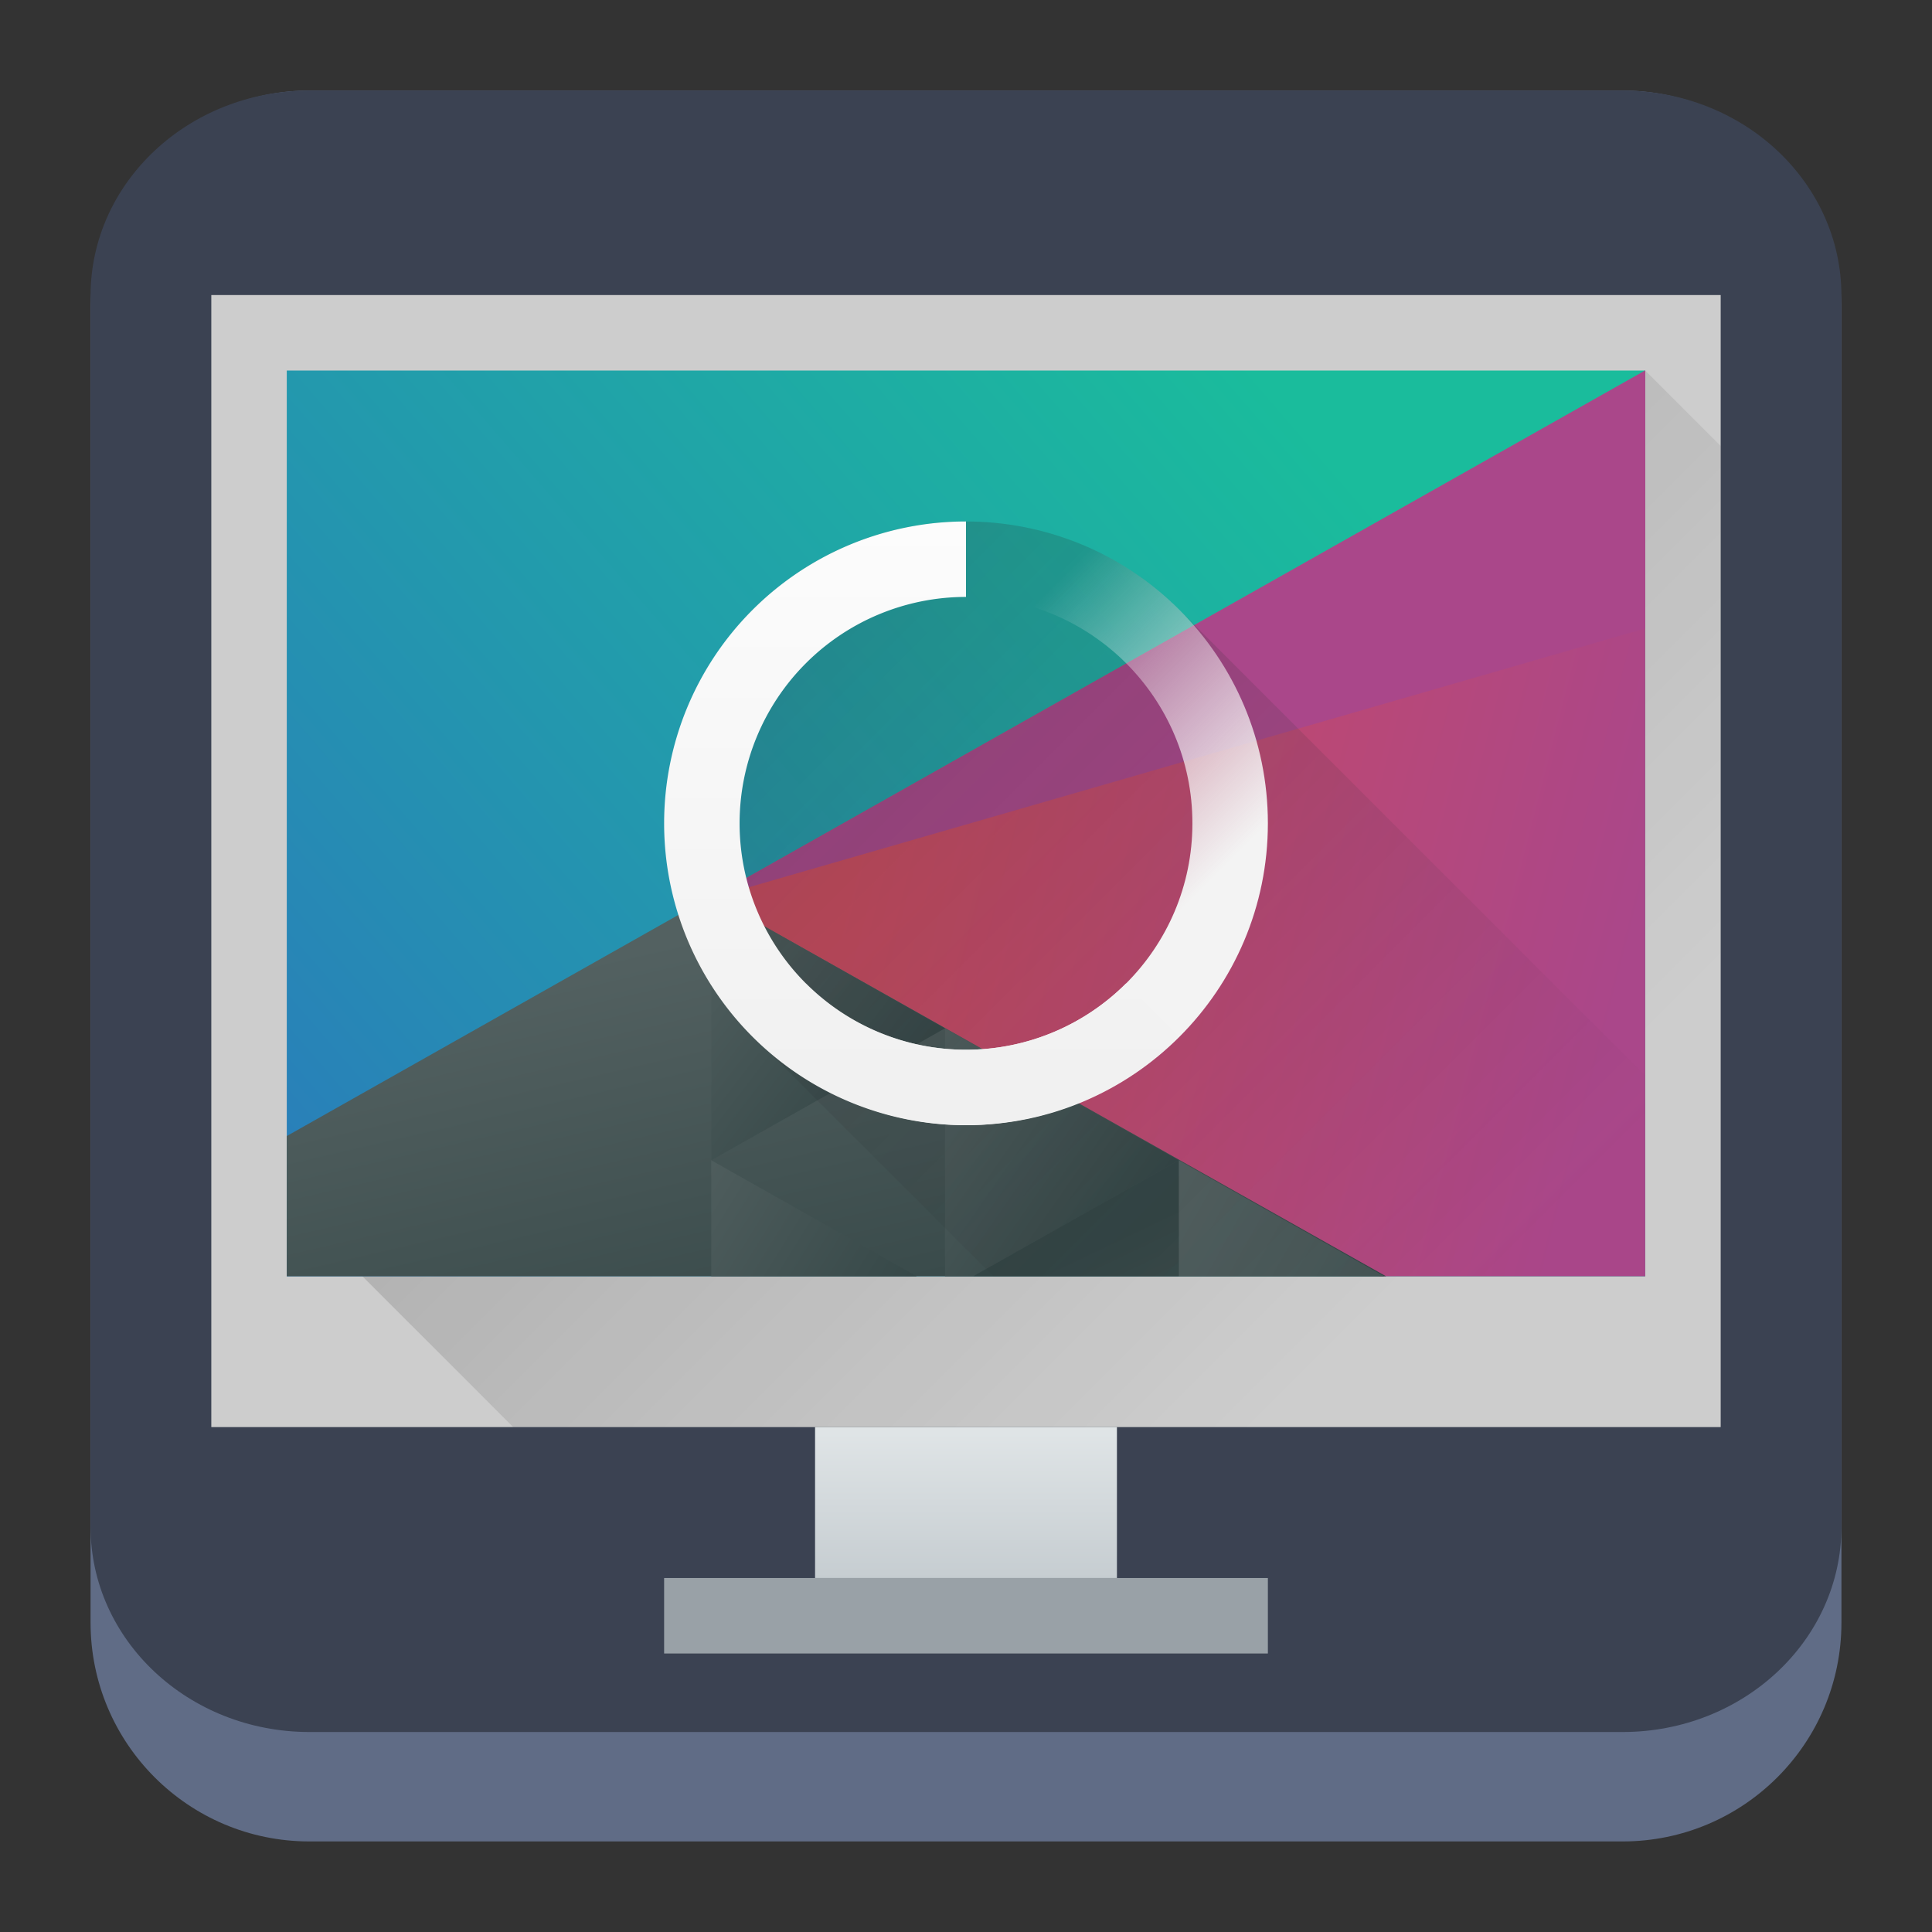 <?xml version="1.0" encoding="UTF-8" standalone="no"?>
<svg
   width="64"
   height="64"
   viewBox="0 0 64 64"
   version="1.1"
   id="svg52"
   sodipodi:docname="preferences-system-splash.svg"
   inkscape:version="1.2.1 (9c6d41e410, 2022-07-14)"
   xmlns:inkscape="http://www.inkscape.org/namespaces/inkscape"
   xmlns:sodipodi="http://sodipodi.sourceforge.net/DTD/sodipodi-0.dtd"
   xmlns:xlink="http://www.w3.org/1999/xlink"
   xmlns="http://www.w3.org/2000/svg"
   xmlns:svg="http://www.w3.org/2000/svg">
  <rect x="0" y="0" width="64" height="64" fill="#333333" stroke="none"/>
  <sodipodi:namedview
     id="namedview54"
     pagecolor="#a4a4a4"
     bordercolor="#eeeeee"
     borderopacity="1"
     inkscape:pageshadow="0"
     inkscape:pageopacity="0"
     inkscape:pagecheckerboard="0"
     showgrid="false"
     inkscape:zoom="5.2604167"
     inkscape:cx="36.40396"
     inkscape:cy="10.930693"
     inkscape:window-width="1920"
     inkscape:window-height="1002"
     inkscape:window-x="0"
     inkscape:window-y="0"
     inkscape:window-maximized="1"
     inkscape:current-layer="svg52"
     inkscape:showpageshadow="2"
     inkscape:deskcolor="#c9c9c9" />
  <defs
     id="defs32">
    <linearGradient
       xlink:href="#linearGradient4393"
       id="linearGradient4399"
       x1="424.441"
       y1="502.85"
       x2="440.878"
       y2="529.576"
       gradientUnits="userSpaceOnUse"
       gradientTransform="matrix(0.692,0,0,0.692,-215.229,-357.135)" />
    <linearGradient
       id="linearGradient4393">
      <stop
         style="stop-color:#000000;stop-opacity:1;"
         offset="0"
         id="stop3" />
      <stop
         style="stop-color:#000000;stop-opacity:0;"
         offset="1"
         id="stop5" />
    </linearGradient>
    <linearGradient
       xlink:href="#linearGradient4274"
       id="linearGradient4217"
       gradientUnits="userSpaceOnUse"
       gradientTransform="matrix(0.692,0,0,0.692,-199.307,1639.897)"
       x1="390.571"
       y1="498.298"
       x2="442.571"
       y2="498.298" />
    <linearGradient
       id="linearGradient4274">
      <stop
         offset="0"
         style="stop-color:#ffffff;stop-opacity:1;"
         id="stop9" />
      <stop
         offset="1"
         style="stop-color:#ffffff;stop-opacity:0.488"
         id="stop11" />
    </linearGradient>
    <linearGradient
       xlink:href="#linearGradient4227"
       id="linearGradient4225"
       gradientUnits="userSpaceOnUse"
       x1="396.571"
       y1="498.798"
       x2="426.571"
       y2="511.798"
       gradientTransform="matrix(0.692,0,0,0.692,-199.307,-360.212)" />
    <linearGradient
       id="linearGradient4227">
      <stop
         offset="0"
         style="stop-color:#f5f5f5;stop-opacity:1"
         id="stop21" />
      <stop
         offset="1"
         style="stop-color:#f9f9f9;stop-opacity:1"
         id="stop23" />
    </linearGradient>
    <style
       id="current-color-scheme"
       type="text/css">      .ColorScheme-Highlight {
        color:#3593e6;
      }
</style>
    <linearGradient
       id="d"
       gradientUnits="userSpaceOnUse"
       x1="4"
       x2="19"
       xlink:href="#c"
       y1="5"
       y2="20"
       gradientTransform="matrix(2.8,0,0,2.8,1.095,-2.399)" />
    <linearGradient
       id="c">
      <stop
         offset="0"
         stop-color="#292c2f"
         id="stop265" />
      <stop
         offset="1"
         stop-opacity="0"
         id="stop267" />
    </linearGradient>
    <linearGradient
       id="b"
       gradientUnits="userSpaceOnUse"
       x1="13.281"
       x2="28.281"
       xlink:href="#c"
       y1="5.088"
       y2="20.088"
       gradientTransform="matrix(2.8,0,0,2.8,1.095,-2.399)" />
    <linearGradient
       id="c-3"
       gradientUnits="userSpaceOnUse"
       x1="5"
       x2="5"
       y1="20"
       y2="7"
       gradientTransform="matrix(3.439,0,0,3.439,-5.829,-4.016)">
      <stop
         offset="0"
         stop-color="#999a9c"
         id="stop164" />
      <stop
         offset="1"
         stop-color="#f4f5f5"
         id="stop166" />
    </linearGradient>
    <linearGradient
       id="a"
       y1="44"
       y2="4"
       x2="0"
       gradientUnits="userSpaceOnUse">
      <stop
         stop-color="#7cbaf8"
         id="stop152" />
      <stop
         offset="1"
         stop-color="#f4fcff"
         id="stop154" />
    </linearGradient>
    <linearGradient
       id="b-3"
       y1="39"
       y2="9"
       gradientUnits="userSpaceOnUse"
       x2="0"
       gradientTransform="matrix(1.029,0,0,1.2,-5.314,-2013.52)">
      <stop
         stop-color="#197cf1"
         id="stop157" />
      <stop
         offset="1"
         stop-color="#20bcfa"
         id="stop159" />
    </linearGradient>
    <linearGradient
       xlink:href="#c-7"
       id="d-6"
       y1="18.26"
       x1="14.59"
       y2="40.44"
       x2="36.06"
       gradientUnits="userSpaceOnUse" />
    <linearGradient
       id="c-7"
       y1="13.01"
       x1="25.04"
       y2="30.26"
       x2="42.99"
       gradientUnits="userSpaceOnUse">
      <stop
         stop-color="#292c2f"
         id="stop162" />
      <stop
         offset="1"
         stop-color="#292c2f"
         stop-opacity="0"
         id="stop164-5" />
    </linearGradient>
    <linearGradient
       id="a-3"
       y1="61.2"
       x1="-162.29"
       y2="505.06"
       gradientUnits="userSpaceOnUse"
       x2="737.63"
       gradientTransform="matrix(0.08,0.025,-0.022,0.071,13.079,2.446)">
      <stop
         stop-color="#fafafa"
         id="stop272" />
      <stop
         offset="1"
         stop-color="#939393"
         id="stop274" />
    </linearGradient>
    <linearGradient
       id="b-6"
       y1="41"
       x1="41"
       y2="18.25"
       x2="21.13"
       gradientUnits="userSpaceOnUse"
       gradientTransform="matrix(1.222,0,0,1.222,2.788,4.069)">
      <stop
         stop-color="#502ae3"
         id="stop277" />
      <stop
         offset="1"
         stop-color="#4db4f6"
         id="stop279" />
    </linearGradient>
    <linearGradient
       spreadMethod="reflect"
       id="a-36"
       x1="428.57"
       x2="408.57"
       gradientUnits="userSpaceOnUse"
       gradientTransform="matrix(1.125,0,0,1.125,-427.641,-557.275)">
      <stop
         stop-color="#2f3943"
         id="stop172" />
      <stop
         offset="1"
         stop-color="#808c9b"
         id="stop174" />
    </linearGradient>
    <linearGradient
       id="b-7"
       y1="-511.2"
       x1="-395.07"
       y2="-535.8"
       x2="-419.67"
       gradientUnits="userSpaceOnUse"
       gradientTransform="matrix(1.125,0,0,1.125,427.641,557.275)">
      <stop
         stop-color="#18222a"
         id="stop177" />
      <stop
         offset="1"
         stop-color="#566069"
         id="stop179" />
    </linearGradient>
    <linearGradient
       id="c-5"
       y1="-514"
       x1="-398.07"
       y2="-533.13"
       x2="-417.2"
       gradientUnits="userSpaceOnUse">
      <stop
         stop-color="#b97c1b"
         id="stop182" />
      <stop
         offset="1"
         stop-color="#dc8f16"
         id="stop184" />
    </linearGradient>
    <linearGradient
       xlink:href="#c-5"
       id="g"
       y1="-516.8"
       x1="-401.07"
       y2="-541.3"
       x2="-425.57"
       gradientUnits="userSpaceOnUse"
       gradientTransform="matrix(1.125,0,0,1.125,427.641,557.275)" />
    <linearGradient
       id="d-3"
       y1="536.87"
       x1="421.64"
       y2="511.82"
       gradientUnits="userSpaceOnUse"
       x2="396.59"
       gradientTransform="rotate(180,408.57,523.8)">
      <stop
         stop-color="#f39c12"
         id="stop187" />
      <stop
         offset="1"
         stop-color="#f5ab35"
         id="stop189" />
    </linearGradient>
    <linearGradient
       xlink:href="#d-3"
       id="e"
       y1="532.23"
       x1="417"
       y2="508.73"
       gradientUnits="userSpaceOnUse"
       x2="393.5"
       gradientTransform="matrix(-1.125,0,0,-1.125,491.641,621.275)" />
    <linearGradient
       xlink:href="#d-3"
       id="f"
       y1="529.62"
       x1="414.4"
       y2="506.91"
       gradientUnits="userSpaceOnUse"
       x2="391.69"
       gradientTransform="matrix(-1.125,0,0,-1.125,491.641,621.275)" />
    <linearGradient
       id="a-367"
       y1="524.83"
       y2="506.25"
       x1="411.49"
       x2="413.94"
       gradientUnits="userSpaceOnUse"
       gradientTransform="matrix(0.924,0,0,0.924,-345.729,-456.427)">
      <stop
         stop-color="#ebc69a"
         id="stop2" />
      <stop
         offset="1"
         stop-color="#f4e0c8"
         id="stop4" />
    </linearGradient>
    <linearGradient
       id="c-53"
       y1="30"
       y2="2"
       x2="0"
       gradientUnits="userSpaceOnUse"
       gradientTransform="matrix(1.32,0,0,1.32,10.57,6.316)">
      <stop
         stop-color="#7cbaf8"
         id="stop12" />
      <stop
         offset="1"
         stop-color="#f4fcff"
         id="stop14" />
    </linearGradient>
    <linearGradient
       id="d-5"
       y1="-2.981"
       x1="0.043"
       y2="19.04"
       x2="22.06"
       gradientUnits="userSpaceOnUse"
       gradientTransform="matrix(1.32,0,0,1.32,10.57,6.316)">
      <stop
         stop-color="#292c2f"
         id="stop17" />
      <stop
         offset="1"
         stop-opacity="0"
         id="stop19" />
    </linearGradient>
    <linearGradient
       id="b-62"
       y1="545.52"
       x1="414.78"
       y2="521.47"
       x2="390.67"
       gradientUnits="userSpaceOnUse"
       gradientTransform="matrix(1.32,0,0,1.32,-496.917,-674.346)">
      <stop
         stop-color="#197cf1"
         id="stop7" />
      <stop
         offset="1"
         stop-color="#86dbfc"
         id="stop9-9" />
    </linearGradient>
    <linearGradient
       gradientTransform="matrix(1.125,0,0,1.125,-427.606,-557.988)"
       xlink:href="#1"
       id="0"
       x1="417.634"
       y1="540.799"
       x2="399.646"
       y2="500.893"
       gradientUnits="userSpaceOnUse" />
    <linearGradient
       id="1">
      <stop
         stop-color="#105be2"
         style="stop-color:#2579b0;stop-opacity:1"
         id="stop226" />
      <stop
         offset="1"
         stop-color="#26dbfc"
         style="stop-color:#7cbfec;stop-opacity:1"
         id="stop228" />
    </linearGradient>
    <linearGradient
       xlink:href="#linearGradient4393"
       id="linearGradient4185"
       x1="20"
       y1="16"
       x2="36"
       y2="32"
       gradientUnits="userSpaceOnUse"
       gradientTransform="matrix(1.125,0,0,1.125,5.002,4.241)" />
    <linearGradient
       xlink:href="#linearGradient4165"
       id="linearGradient4171"
       x1="19"
       y1="12"
       x2="29"
       y2="36"
       gradientUnits="userSpaceOnUse"
       gradientTransform="matrix(1.125,0,0,1.125,5.002,4.241)" />
    <linearGradient
       id="linearGradient4165">
      <stop
         style="stop-color:#ffffff;stop-opacity:1;"
         offset="0"
         id="stop220" />
      <stop
         style="stop-color:#7cafec;stop-opacity:1"
         offset="1"
         id="stop222" />
    </linearGradient>
    <linearGradient
       gradientTransform="matrix(1.125,0,0,1.125,-427.648,-557.266)"
       xlink:href="#d-36"
       id="linearGradient4205"
       x1="388.571"
       y1="523.798"
       x2="428.571"
       y2="523.798"
       gradientUnits="userSpaceOnUse" />
    <linearGradient
       gradientTransform="matrix(1.25,0,0,1.267,-92.14,-151.08)"
       gradientUnits="userSpaceOnUse"
       x2="392.9"
       y2="546.58"
       x1="400.57"
       y1="537.6"
       id="d-36">
      <stop
         stop-color="#ffc35a"
         id="stop3-7" />
      <stop
         stop-color="#faae2a"
         offset="1"
         id="stop5-5" />
    </linearGradient>
    <linearGradient
       id="c-5-3"
       y1="13"
       x1="13"
       y2="31"
       x2="31"
       gradientUnits="userSpaceOnUse"
       gradientTransform="matrix(1.125,0,0,1.125,16.996,-0.646)"
       xlink:href="#f-5">
      <stop
         stop-color="#383e51"
         id="stop13" />
      <stop
         offset="1"
         stop-color="#655c6f"
         stop-opacity="0"
         id="stop15" />
    </linearGradient>
    <linearGradient
       gradientTransform="matrix(1.25,0,0,1.267,-92.14,-151.08)"
       gradientUnits="userSpaceOnUse"
       x2="386.57"
       y2="540.75"
       x1="390.57"
       y1="535.36"
       id="f-5">
      <stop
         stop-color="#fdbc4b"
         id="stop8" />
      <stop
         stop-color="#dde341"
         offset="1"
         id="stop10" />
    </linearGradient>
    <linearGradient
       id="a-3675"
       gradientTransform="matrix(1.607,0,0,1.607,-611.775,-822.674)"
       gradientUnits="userSpaceOnUse"
       x2="0"
       y1="545.798"
       y2="517.798">
      <stop
         offset="0"
         stop-color="#197cf1"
         id="stop217" />
      <stop
         offset="1"
         stop-color="#20bcfa"
         id="stop219" />
    </linearGradient>
    <linearGradient
       id="c-35"
       gradientUnits="userSpaceOnUse"
       x1="20"
       x2="6"
       y1="20"
       y2="6"
       gradientTransform="matrix(2.5,0,0,2.5,4.5,4.5)">
      <stop
         offset="0"
         stop-color="#292c2f"
         id="stop227" />
      <stop
         offset="1"
         stop-opacity="0"
         id="stop229" />
    </linearGradient>
    <linearGradient
       id="b-629"
       gradientUnits="userSpaceOnUse"
       x1="11"
       x2="11"
       y1="20"
       y2="2"
       gradientTransform="matrix(2.5,0,0,2.5,4.5,4.5)">
      <stop
         offset="0"
         stop-color="#7cbaf8"
         id="stop222-1" />
      <stop
         offset="1"
         stop-color="#f4fcff"
         id="stop224" />
    </linearGradient>
    <linearGradient
       id="a-36753"
       gradientTransform="matrix(1.607,0,0,1.607,-611.775,-822.674)"
       gradientUnits="userSpaceOnUse"
       x2="0"
       y1="545.798"
       y2="517.798">
      <stop
         offset="0"
         stop-color="#42a603"
         id="stop226-5" />
      <stop
         offset="1"
         stop-color="#78da06"
         id="stop228-6" />
    </linearGradient>
    <linearGradient
       id="b-2"
       gradientUnits="userSpaceOnUse"
       x1="6.5"
       x2="15.5"
       y1="6.5"
       y2="15.5"
       gradientTransform="matrix(2.5,0,0,2.5,4.5,4.5)">
      <stop
         offset="0"
         stop-color="#292c2f"
         id="stop231" />
      <stop
         offset="1"
         stop-opacity="0"
         id="stop233" />
    </linearGradient>
    <linearGradient
       id="c-9"
       gradientUnits="userSpaceOnUse"
       x1="11"
       x2="11"
       y1="17"
       y2="5"
       gradientTransform="matrix(2.5,0,0,2.5,4.5,4.5)">
      <stop
         offset="0"
         stop-color="#bcfd93"
         id="stop236" />
      <stop
         offset="1"
         stop-color="#fafff5"
         id="stop238" />
    </linearGradient>
    <linearGradient
       id="m"
       gradientTransform="matrix(1.563,0,0,1.974,-598.581,-1016.144)"
       gradientUnits="userSpaceOnUse"
       x2="0"
       y1="538.798"
       y2="519.798">
      <stop
         offset="0"
         stop-color="#2a2c2f"
         id="stop270"
         style="stop-color:#c2c4c8;stop-opacity:1;" />
      <stop
         offset="1"
         stop-color="#424649"
         id="stop272-3" />
    </linearGradient>
    <linearGradient
       id="n"
       gradientTransform="matrix(1.667,0,0,1.25,-635.619,-626.223)"
       gradientUnits="userSpaceOnUse"
       x2="0"
       y1="542.798"
       y2="538.798">
      <stop
         offset="0"
         stop-color="#c6cdd1"
         id="stop275" />
      <stop
         offset="1"
         stop-color="#e0e5e7"
         id="stop277-6" />
    </linearGradient>
    <linearGradient
       id="o"
       gradientUnits="userSpaceOnUse"
       x1="6.786"
       x2="17.714"
       y1="3.286"
       y2="14.214"
       gradientTransform="matrix(2.5,0,0,2.5,4.5,4.774)">
      <stop
         offset="0"
         id="stop280" />
      <stop
         offset="1"
         stop-opacity="0"
         id="stop282" />
    </linearGradient>
    <linearGradient
       id="d-7"
       gradientTransform="matrix(0.391,0,0,0.344,-148.598,-170.555)"
       gradientUnits="userSpaceOnUse"
       x1="418.17"
       x2="384.571"
       y1="503.079"
       y2="531.458">
      <stop
         offset="0"
         stop-color="#1abc9c"
         id="stop249" />
      <stop
         offset="1"
         stop-color="#2980b9"
         id="stop251" />
    </linearGradient>
    <linearGradient
       id="e-5"
       gradientTransform="matrix(0.391,0,0,0.344,-148.598,-170.555)"
       gradientUnits="userSpaceOnUse"
       x1="404.045"
       x2="430.736"
       y1="521.633"
       y2="528.35">
      <stop
         offset="0"
         stop-color="#cc4a5e"
         id="stop254" />
      <stop
         offset="1"
         stop-color="#aa478a"
         id="stop256" />
    </linearGradient>
    <linearGradient
       id="f-3"
       gradientTransform="matrix(0.391,0,0,0.344,-148.598,-170.555)"
       gradientUnits="userSpaceOnUse"
       x1="398.092"
       x2="394.003"
       xlink:href="#g-5"
       y1="542.224"
       y2="524.9" />
    <linearGradient
       id="g-5">
      <stop
         offset="0"
         stop-color="#334545"
         id="stop260" />
      <stop
         offset="1"
         stop-color="#536161"
         id="stop262" />
    </linearGradient>
    <linearGradient
       id="h"
       gradientTransform="matrix(-0.391,0,0,0.344,179.192,-184.305)"
       gradientUnits="userSpaceOnUse"
       x1="431.571"
       x2="439.571"
       xlink:href="#g-5"
       y1="568.798"
       y2="562.798" />
    <linearGradient
       id="i"
       gradientTransform="matrix(-0.391,0,0,0.344,179.192,-184.305)"
       gradientUnits="userSpaceOnUse"
       x1="406.537"
       x2="423.32"
       xlink:href="#g-5"
       y1="581.87"
       y2="572.678" />
    <linearGradient
       id="j"
       gradientTransform="matrix(-0.391,0,0,0.344,179.192,-184.305)"
       gradientUnits="userSpaceOnUse"
       x1="423.054"
       x2="431.225"
       xlink:href="#g-5"
       y1="572.334"
       y2="566.766" />
    <linearGradient
       id="k"
       gradientTransform="matrix(-0.391,0,0,0.344,179.192,-184.305)"
       gradientUnits="userSpaceOnUse"
       x1="431.313"
       x2="440.632"
       xlink:href="#g-5"
       y1="577.102"
       y2="571.445" />
    <linearGradient
       id="l"
       gradientTransform="matrix(-0.391,0,0,0.344,179.192,-184.305)"
       gradientUnits="userSpaceOnUse"
       x1="430.567"
       x2="423.75"
       xlink:href="#g-5"
       y1="577.362"
       y2="591.328" />
    <linearGradient
       id="c-6"
       gradientUnits="userSpaceOnUse"
       x1="8"
       x2="18"
       y1="5"
       y2="15"
       gradientTransform="matrix(2.5,0,0,2.5,4.5,4.774)">
      <stop
         offset="0"
         stop-color="#292c2f"
         id="stop244" />
      <stop
         offset="1"
         stop-color="#292c2f"
         stop-opacity=".031"
         id="stop246" />
    </linearGradient>
    <linearGradient
       id="b-29"
       gradientTransform="matrix(-1,0,0,1,21.92,0)"
       gradientUnits="userSpaceOnUse"
       x1="8.92"
       x2="11.92"
       y1="11"
       y2="8">
      <stop
         offset="0"
         stop-color="#f3f3f3"
         id="stop239" />
      <stop
         offset="1"
         stop-color="#fcfcfc"
         stop-opacity="0"
         id="stop241" />
    </linearGradient>
    <linearGradient
       id="a-1"
       gradientUnits="userSpaceOnUse"
       x1="7"
       x2="7"
       y1="13"
       y2="5">
      <stop
         offset="0"
         stop-color="#f0f0f0"
         id="stop234" />
      <stop
         offset="1"
         stop-color="#fcfcfc"
         id="stop236-2" />
    </linearGradient>
  </defs>
  <path
     d="m 3,10.25 c 0,-4.004 3.246,-7.25 7.25,-7.25 h 43.5 c 4.004,0 7.25,3.246 7.25,7.25 v 43.5 c 0,4.004 -3.246,7.25 -7.25,7.25 H 10.25 C 6.246,61 3,57.754 3,53.75 Z"
     id="path736"
     style="fill:#606c86;fill-opacity:1;stroke-width:3.625" />
  <path
     d="M 3,9.797 C 3,6.043 6.246,3 10.25,3 h 43.5 c 4.004,0 7.25,3.043 7.25,6.797 v 40.781 c 0,3.754 -3.246,6.797 -7.25,6.797 H 10.25 c -4.004,0 -7.25,-3.043 -7.25,-6.797 z"
     id="path738"
     style="fill:#3b4252;fill-opacity:1;stroke-width:3.625" />
  <path
     d="M 7,9.774 H 57 V 47.274 H 7 Z"

     stroke-width="1.596"
     id="path285"
     style="fill:#cdcdcd;fill-opacity:1" />
  <path
     d="m 27,47.274 h 10 v 5 h -10 z"

     stroke-width="1.443"
     id="path287"
     style="fill:url(#n)" />
  <path
     d="m 22,52.274 h 20 V 54.774 h -20 z"
     fill="#99a1a7"
     stroke-width="2.041"
     id="path289" />
  <path
     d="m 9.5,39.774 7.5,7.5 H 57 V 14.774 l -2.5,-2.5 z"

     fill-rule="evenodd"
     opacity="0.2"
     stroke-width="1.607"
     id="path291"
     style="fill:url(#o)" />
  <g
     transform="matrix(2.4,0,0,2.667,5.6,5.274)"
     id="g313">
    <path
       d="m 1.625,2.625 v 11.25 H 20.375 v -11.25 z"

       stroke-width="0.625"
       id="path293"
       style="fill:url(#d-7)" />
    <g
       stroke-linecap="round"
       stroke-width="1.25"
       id="g311">
      <path
         d="M 20.375,2.625 7.471,9.181 16.71,13.875 h 3.665 z"
         fill="url(#e)"
         id="path295"
         style="fill:url(#e-5)" />
      <path
         d="m 7.484,9.156 -5.859,2.977 v 1.742 H 16.798 Z"

         id="path297"
         style="fill:url(#f-3)" />
      <path
         d="m 10.71,10.795 -3.226,-1.639 v 3.278 z"

         id="path299"
         style="fill:url(#h)" />
      <path
         d="m 13.936,12.434 v 1.441 h 2.836 z"

         id="path301"
         style="fill:url(#i)" />
      <path
         d="m 10.71,10.795 v 3.08 h 0.39 l 2.836,-1.441 z"

         id="path303"
         style="fill:url(#j)" />
      <path
         d="m 7.484,12.434 v 1.441 h 2.836 z"

         id="path305"
         style="fill:url(#k)" />
      <path
         d="m 13.936,12.434 -2.836,1.441 h 2.836 z"

         id="path307"
         style="fill:url(#l)" />
      <path
         d="M 7.471,9.181 20.375,2.625 l -7e-6,3.203 z"
         fill="#aa478a"
         id="path309" />
    </g>
  </g>
  <path
     d="m 32,17.274 c -2.559,-2.67e-4 -5.118,0.977 -7.07,2.93 -0.149,0.149 -0.292,0.303 -0.43,0.459 v 13.213 l 8.398,8.398 h 21.602 V 35.633 L 39.07,20.204 c -1.953,-1.953 -4.511,-2.929 -7.07,-2.93 z"

     opacity="0.25"
     id="path315"
     style="fill:url(#c-6);stroke-width:2.5" />
  <g
     stroke-linejoin="round"
     id="g321"
     transform="matrix(2.5,0,0,2.5,4.5,4.774)">
    <path
       d="m 11,5 c 2.209,2.3e-6 4,1.791 4,4 0,2.209 -1.791,4 -4,4 C 9.941,12.996 8.927,12.571 8.18,11.82 L 8.879,11.121 C 9.441,11.684 10.204,12 11,12 c 1.657,-2e-6 3,-1.343 3,-3 0,-1.657 -1.343,-3 -3,-3 z"
       fill="url(#b)"
       stroke-width="2"
       id="path317"
       style="fill:url(#b-29)" />
    <path
       d="m 11,5 a 4,4 0 0 0 -4,4 4,4 0 0 0 4,4 4,4 0 0 0 2.82,-1.18 L 13.121,11.121 A 3,3 0 0 1 11,12 3,3 0 0 1 8,9 3,3 0 0 1 11,6 Z"

       stroke-width="2"
       id="path319"
       style="fill:url(#a-1)" />
  </g>
</svg>
